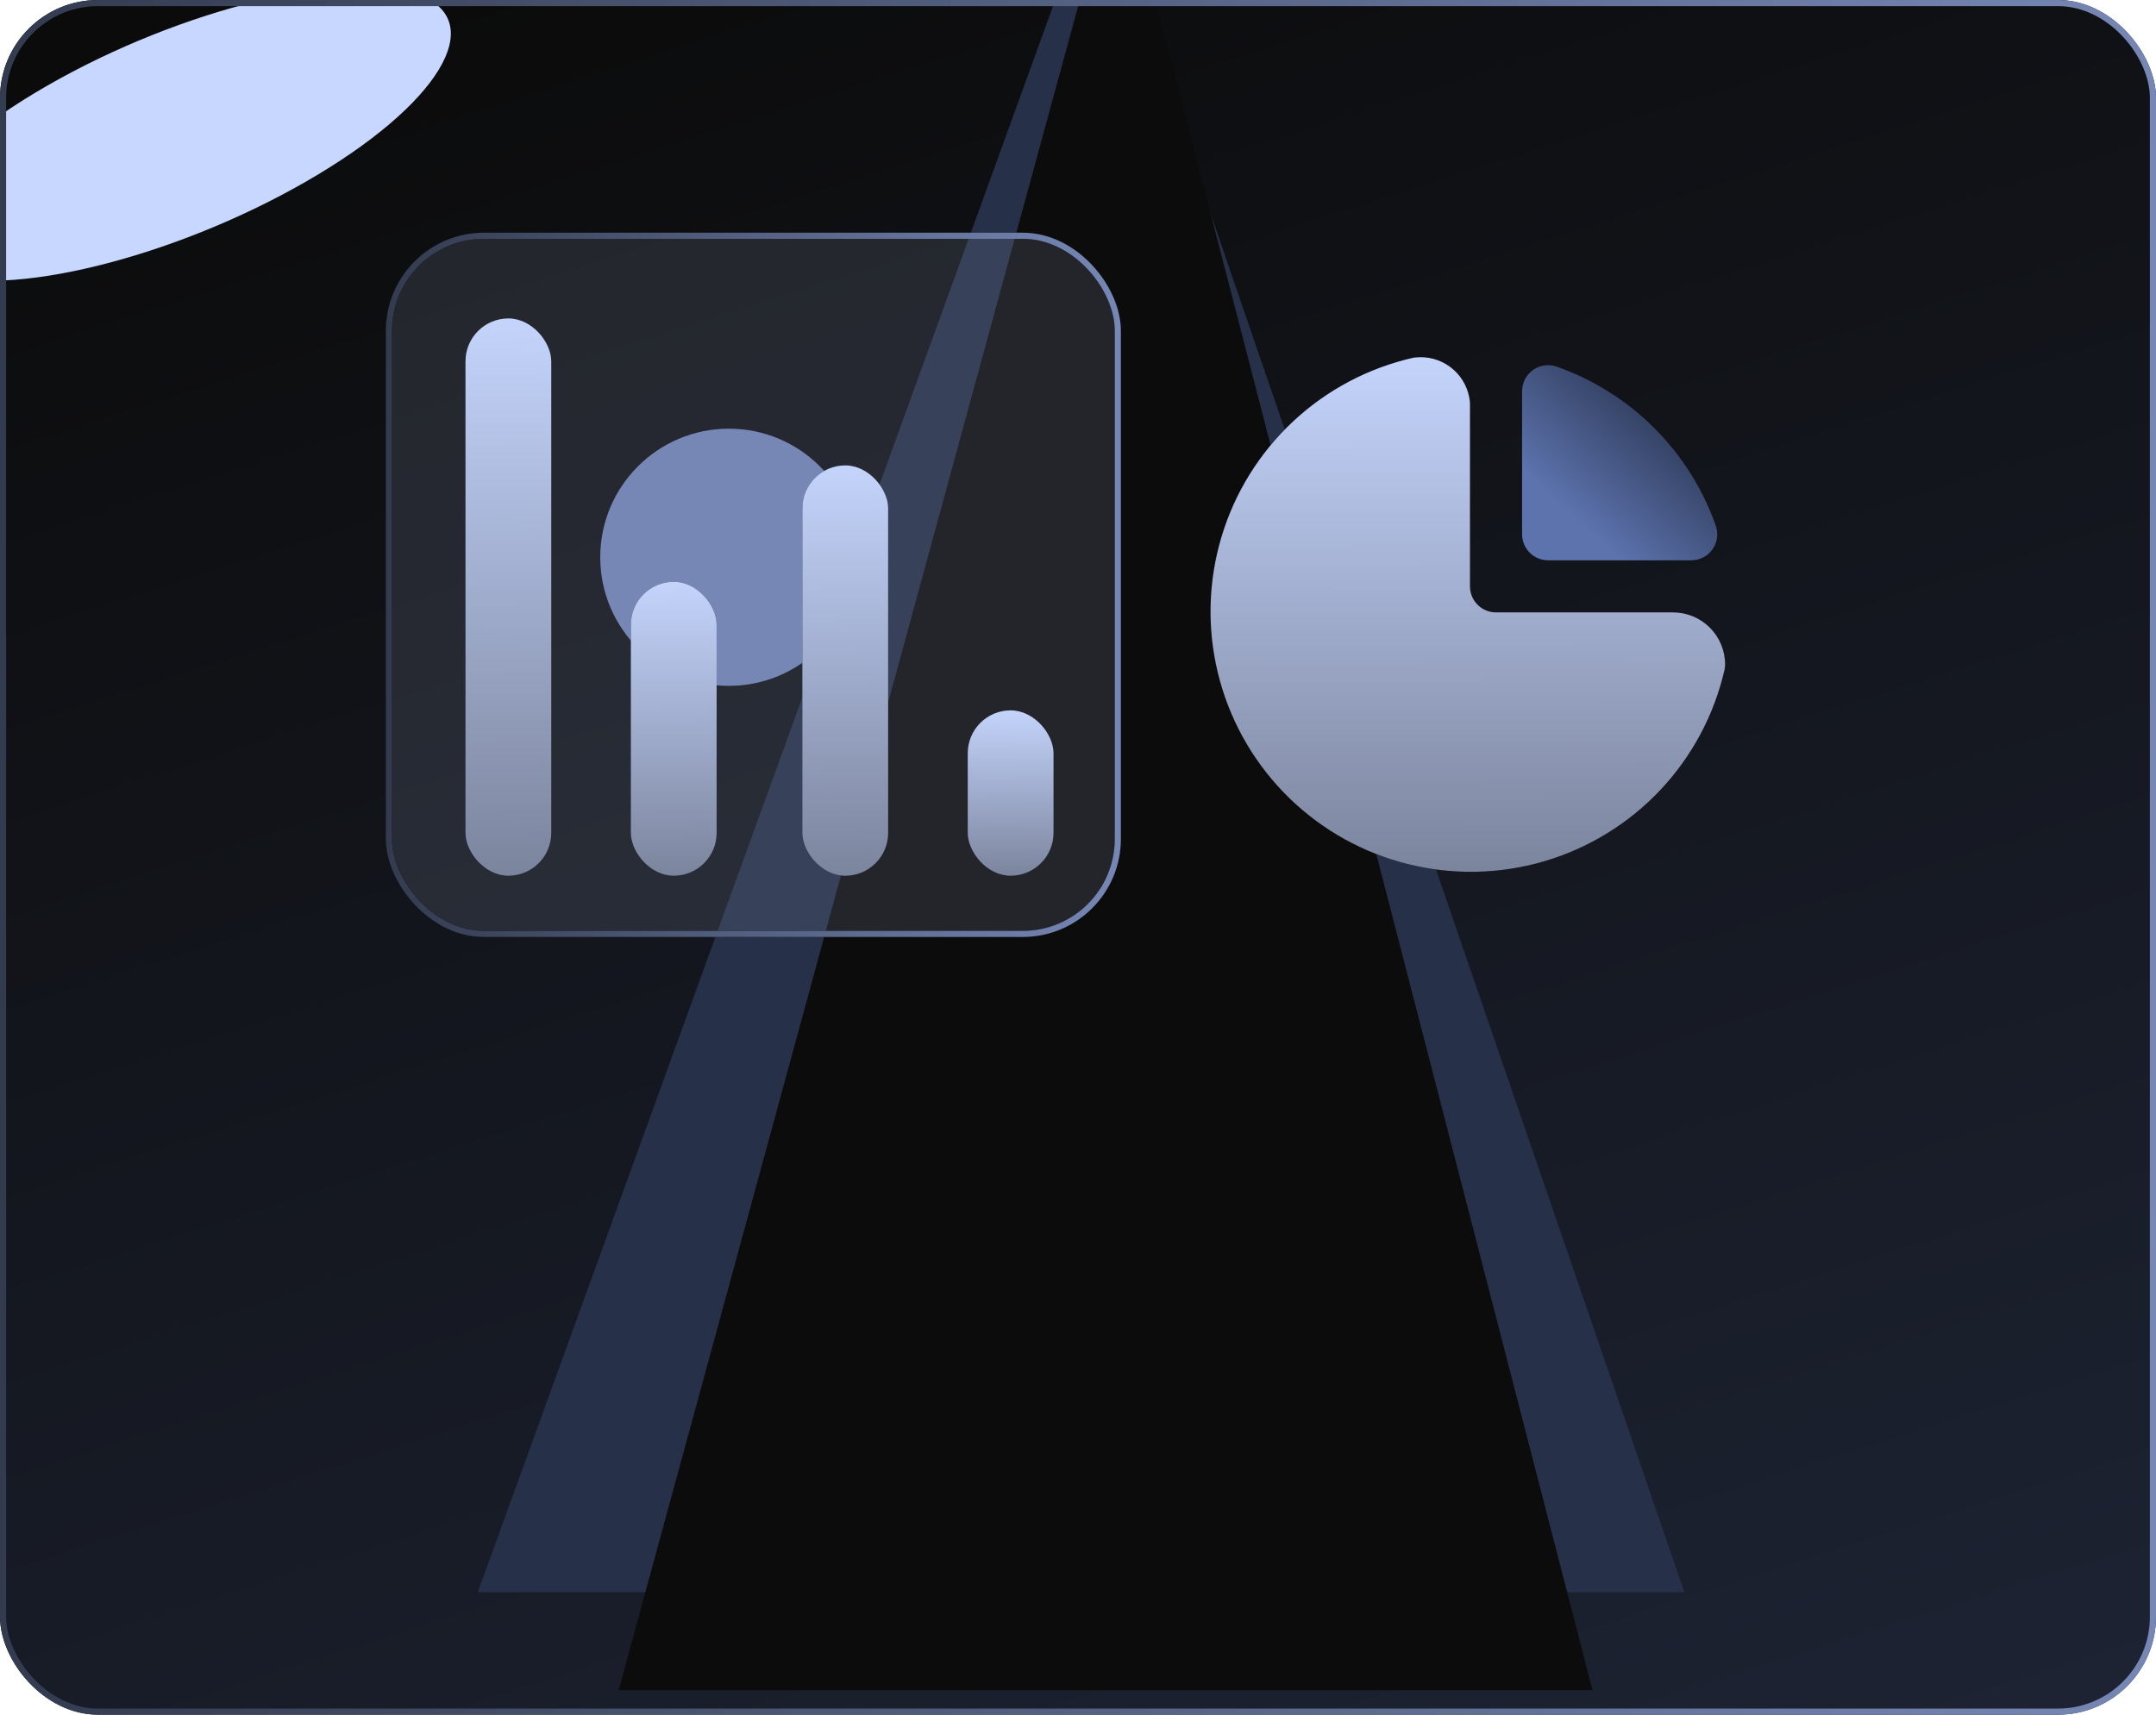 <svg width="352" height="280" viewBox="0 0 352 280" fill="none" xmlns="http://www.w3.org/2000/svg">
<g clip-path="url(#clip0_78_15136)">
<rect width="352" height="280" rx="16" fill="url(#paint0_linear_78_15136)"/>
<g filter="url(#filter0_f_78_15136)">
<ellipse cx="22.503" cy="45.567" rx="22.503" ry="45.567" transform="matrix(0.937 0.349 -0.867 0.498 47.238 -8.716)" fill="#C7D7FF"/>
</g>
<g style="mix-blend-mode:plus-lighter" filter="url(#filter1_f_78_15136)">
<path d="M172.649 -1H185.315L275 260H78L172.649 -1Z" fill="#263048"/>
</g>
<g style="mix-blend-mode:plus-lighter" filter="url(#filter2_f_78_15136)">
<path d="M177.392 -4H187.614L260 276H101L177.392 -4Z" fill="#0C0C0C"/>
</g>
<path d="M231.002 58.38C233.024 58.142 235.061 58.675 236.706 59.875C238.35 61.074 239.481 62.851 239.872 64.848L239.978 65.558L240 66V95.75C240 96.791 240.382 97.796 241.074 98.574C241.765 99.352 242.719 99.848 243.752 99.97L244.25 100H273.15C275.404 100 277.566 100.896 279.16 102.49C280.754 104.084 281.65 106.246 281.65 108.5C281.65 108.823 281.612 109.146 281.539 109.46C279.838 116.799 276.218 123.553 271.048 129.032C265.878 134.511 259.345 138.517 252.118 140.641C244.891 142.764 237.229 142.929 229.917 141.117C222.605 139.306 215.906 135.584 210.506 130.332C205.106 125.08 201.199 118.487 199.184 111.229C197.17 103.97 197.121 96.307 199.043 89.023C200.964 81.74 204.787 75.098 210.12 69.777C215.453 64.457 222.104 60.65 229.392 58.745L230.539 58.461L231.002 58.38Z" fill="black"/>
<path d="M231.002 58.38C233.024 58.142 235.061 58.675 236.706 59.875C238.35 61.074 239.481 62.851 239.872 64.848L239.978 65.558L240 66V95.75C240 96.791 240.382 97.796 241.074 98.574C241.765 99.352 242.719 99.848 243.752 99.97L244.25 100H273.15C275.404 100 277.566 100.896 279.16 102.49C280.754 104.084 281.65 106.246 281.65 108.5C281.65 108.823 281.612 109.146 281.539 109.46C279.838 116.799 276.218 123.553 271.048 129.032C265.878 134.511 259.345 138.517 252.118 140.641C244.891 142.764 237.229 142.929 229.917 141.117C222.605 139.306 215.906 135.584 210.506 130.332C205.106 125.08 201.199 118.487 199.184 111.229C197.17 103.97 197.121 96.307 199.043 89.023C200.964 81.74 204.787 75.098 210.12 69.777C215.453 64.457 222.104 60.65 229.392 58.745L230.539 58.461L231.002 58.38Z" fill="url(#paint1_linear_78_15136)"/>
<path d="M248.5 63.875V87.25C248.5 88.377 248.948 89.458 249.745 90.255C250.542 91.052 251.623 91.5 252.75 91.5H276.125C276.804 91.5 277.474 91.337 278.077 91.025C278.68 90.713 279.2 90.26 279.593 89.706C279.985 89.151 280.239 88.511 280.333 87.838C280.427 87.165 280.358 86.48 280.133 85.839C278.022 79.844 274.593 74.398 270.099 69.903C265.605 65.409 260.16 61.979 254.165 59.867C253.524 59.641 252.838 59.572 252.165 59.665C251.492 59.759 250.851 60.013 250.296 60.405C249.741 60.798 249.288 61.318 248.975 61.922C248.663 62.525 248.5 63.195 248.5 63.875Z" fill="black"/>
<path d="M248.5 63.875V87.25C248.5 88.377 248.948 89.458 249.745 90.255C250.542 91.052 251.623 91.5 252.75 91.5H276.125C276.804 91.5 277.474 91.337 278.077 91.025C278.68 90.713 279.2 90.26 279.593 89.706C279.985 89.151 280.239 88.511 280.333 87.838C280.427 87.165 280.358 86.48 280.133 85.839C278.022 79.844 274.593 74.398 270.099 69.903C265.605 65.409 260.16 61.979 254.165 59.867C253.524 59.641 252.838 59.572 252.165 59.665C251.492 59.759 250.851 60.013 250.296 60.405C249.741 60.798 249.288 61.318 248.975 61.922C248.663 62.525 248.5 63.195 248.5 63.875Z" fill="url(#paint2_linear_78_15136)"/>
<g clip-path="url(#clip1_78_15136)">
<rect x="63" y="38" width="120" height="115" rx="16" fill="#788199" fill-opacity="0.21"/>
<g filter="url(#filter3_f_78_15136)">
<circle cx="119" cy="91" r="21" fill="#7687B5"/>
</g>
<g filter="url(#filter4_d_78_15136)">
<rect x="76" y="49" width="14" height="91" rx="7" fill="#263048"/>
<rect x="76" y="49" width="14" height="91" rx="7" fill="url(#paint3_linear_78_15136)"/>
<rect x="103" y="92" width="14" height="48" rx="7" fill="#263048"/>
<rect x="103" y="92" width="14" height="48" rx="7" fill="url(#paint4_linear_78_15136)"/>
<rect x="131" y="73" width="14" height="67" rx="7" fill="#263048"/>
<rect x="131" y="73" width="14" height="67" rx="7" fill="url(#paint5_linear_78_15136)"/>
<rect x="158" y="113" width="14" height="27" rx="7" fill="#263048"/>
<rect x="158" y="113" width="14" height="27" rx="7" fill="url(#paint6_linear_78_15136)"/>
</g>
</g>
<rect x="63.5" y="38.5" width="119" height="114" rx="15.5" stroke="black"/>
<rect x="63.5" y="38.5" width="119" height="114" rx="15.5" stroke="url(#paint7_linear_78_15136)"/>
</g>
<rect x="0.5" y="0.5" width="351" height="279" rx="15.5" stroke="url(#paint8_linear_78_15136)"/>
<defs>
<filter id="filter0_f_78_15136" x="-155.183" y="-141.385" width="367.991" height="326.449" filterUnits="userSpaceOnUse" color-interpolation-filters="sRGB">
<feFlood flood-opacity="0" result="BackgroundImageFix"/>
<feBlend mode="normal" in="SourceGraphic" in2="BackgroundImageFix" result="shape"/>
<feGaussianBlur stdDeviation="69.6" result="effect1_foregroundBlur_78_15136"/>
</filter>
<filter id="filter1_f_78_15136" x="-89.7" y="-168.7" width="532.4" height="596.4" filterUnits="userSpaceOnUse" color-interpolation-filters="sRGB">
<feFlood flood-opacity="0" result="BackgroundImageFix"/>
<feBlend mode="normal" in="SourceGraphic" in2="BackgroundImageFix" result="shape"/>
<feGaussianBlur stdDeviation="83.85" result="effect1_foregroundBlur_78_15136"/>
</filter>
<filter id="filter2_f_78_15136" x="53.8" y="-51.2" width="253.4" height="374.4" filterUnits="userSpaceOnUse" color-interpolation-filters="sRGB">
<feFlood flood-opacity="0" result="BackgroundImageFix"/>
<feBlend mode="normal" in="SourceGraphic" in2="BackgroundImageFix" result="shape"/>
<feGaussianBlur stdDeviation="23.6" result="effect1_foregroundBlur_78_15136"/>
</filter>
<filter id="filter3_f_78_15136" x="55.9" y="27.9" width="126.2" height="126.2" filterUnits="userSpaceOnUse" color-interpolation-filters="sRGB">
<feFlood flood-opacity="0" result="BackgroundImageFix"/>
<feBlend mode="normal" in="SourceGraphic" in2="BackgroundImageFix" result="shape"/>
<feGaussianBlur stdDeviation="21.05" result="effect1_foregroundBlur_78_15136"/>
</filter>
<filter id="filter4_d_78_15136" x="72" y="48" width="104" height="99" filterUnits="userSpaceOnUse" color-interpolation-filters="sRGB">
<feFlood flood-opacity="0" result="BackgroundImageFix"/>
<feColorMatrix in="SourceAlpha" type="matrix" values="0 0 0 0 0 0 0 0 0 0 0 0 0 0 0 0 0 0 127 0" result="hardAlpha"/>
<feOffset dy="3"/>
<feGaussianBlur stdDeviation="2"/>
<feComposite in2="hardAlpha" operator="out"/>
<feColorMatrix type="matrix" values="0 0 0 0 0 0 0 0 0 0 0 0 0 0 0 0 0 0 0.25 0"/>
<feBlend mode="normal" in2="BackgroundImageFix" result="effect1_dropShadow_78_15136"/>
<feBlend mode="normal" in="SourceGraphic" in2="effect1_dropShadow_78_15136" result="shape"/>
</filter>
<linearGradient id="paint0_linear_78_15136" x1="-34.729" y1="31.323" x2="71.143" y2="363.959" gradientUnits="userSpaceOnUse">
<stop stop-color="#0B0B0B"/>
<stop offset="1" stop-color="#1D2333"/>
</linearGradient>
<linearGradient id="paint1_linear_78_15136" x1="239.431" y1="54.558" x2="239.597" y2="146.131" gradientUnits="userSpaceOnUse">
<stop stop-color="#C7D7FF"/>
<stop offset="1" stop-color="#788199"/>
</linearGradient>
<linearGradient id="paint2_linear_78_15136" x1="296.795" y1="56.534" x2="264.437" y2="91.5" gradientUnits="userSpaceOnUse">
<stop stop-color="#5C73AE" stop-opacity="0"/>
<stop offset="1" stop-color="#5C73AE"/>
</linearGradient>
<linearGradient id="paint3_linear_78_15136" x1="82.965" y1="44.922" x2="84.134" y2="144.065" gradientUnits="userSpaceOnUse">
<stop stop-color="#C7D7FF"/>
<stop offset="1" stop-color="#788199"/>
</linearGradient>
<linearGradient id="paint4_linear_78_15136" x1="109.965" y1="89.849" x2="110.29" y2="142.149" gradientUnits="userSpaceOnUse">
<stop stop-color="#C7D7FF"/>
<stop offset="1" stop-color="#788199"/>
</linearGradient>
<linearGradient id="paint5_linear_78_15136" x1="137.965" y1="69.998" x2="138.599" y2="142.997" gradientUnits="userSpaceOnUse">
<stop stop-color="#C7D7FF"/>
<stop offset="1" stop-color="#788199"/>
</linearGradient>
<linearGradient id="paint6_linear_78_15136" x1="164.965" y1="111.79" x2="165.068" y2="141.21" gradientUnits="userSpaceOnUse">
<stop stop-color="#C7D7FF"/>
<stop offset="1" stop-color="#788199"/>
</linearGradient>
<linearGradient id="paint7_linear_78_15136" x1="183" y1="95.5" x2="63" y2="95.5" gradientUnits="userSpaceOnUse">
<stop stop-color="#7687B5"/>
<stop offset="1" stop-color="#333B4F"/>
</linearGradient>
<linearGradient id="paint8_linear_78_15136" x1="352" y1="140" x2="0" y2="140" gradientUnits="userSpaceOnUse">
<stop stop-color="#7687B5"/>
<stop offset="1" stop-color="#333B4F"/>
</linearGradient>
<clipPath id="clip0_78_15136">
<rect width="352" height="280" rx="16" fill="white"/>
</clipPath>
<clipPath id="clip1_78_15136">
<rect x="63" y="38" width="120" height="115" rx="16" fill="white"/>
</clipPath>
</defs>
</svg>
